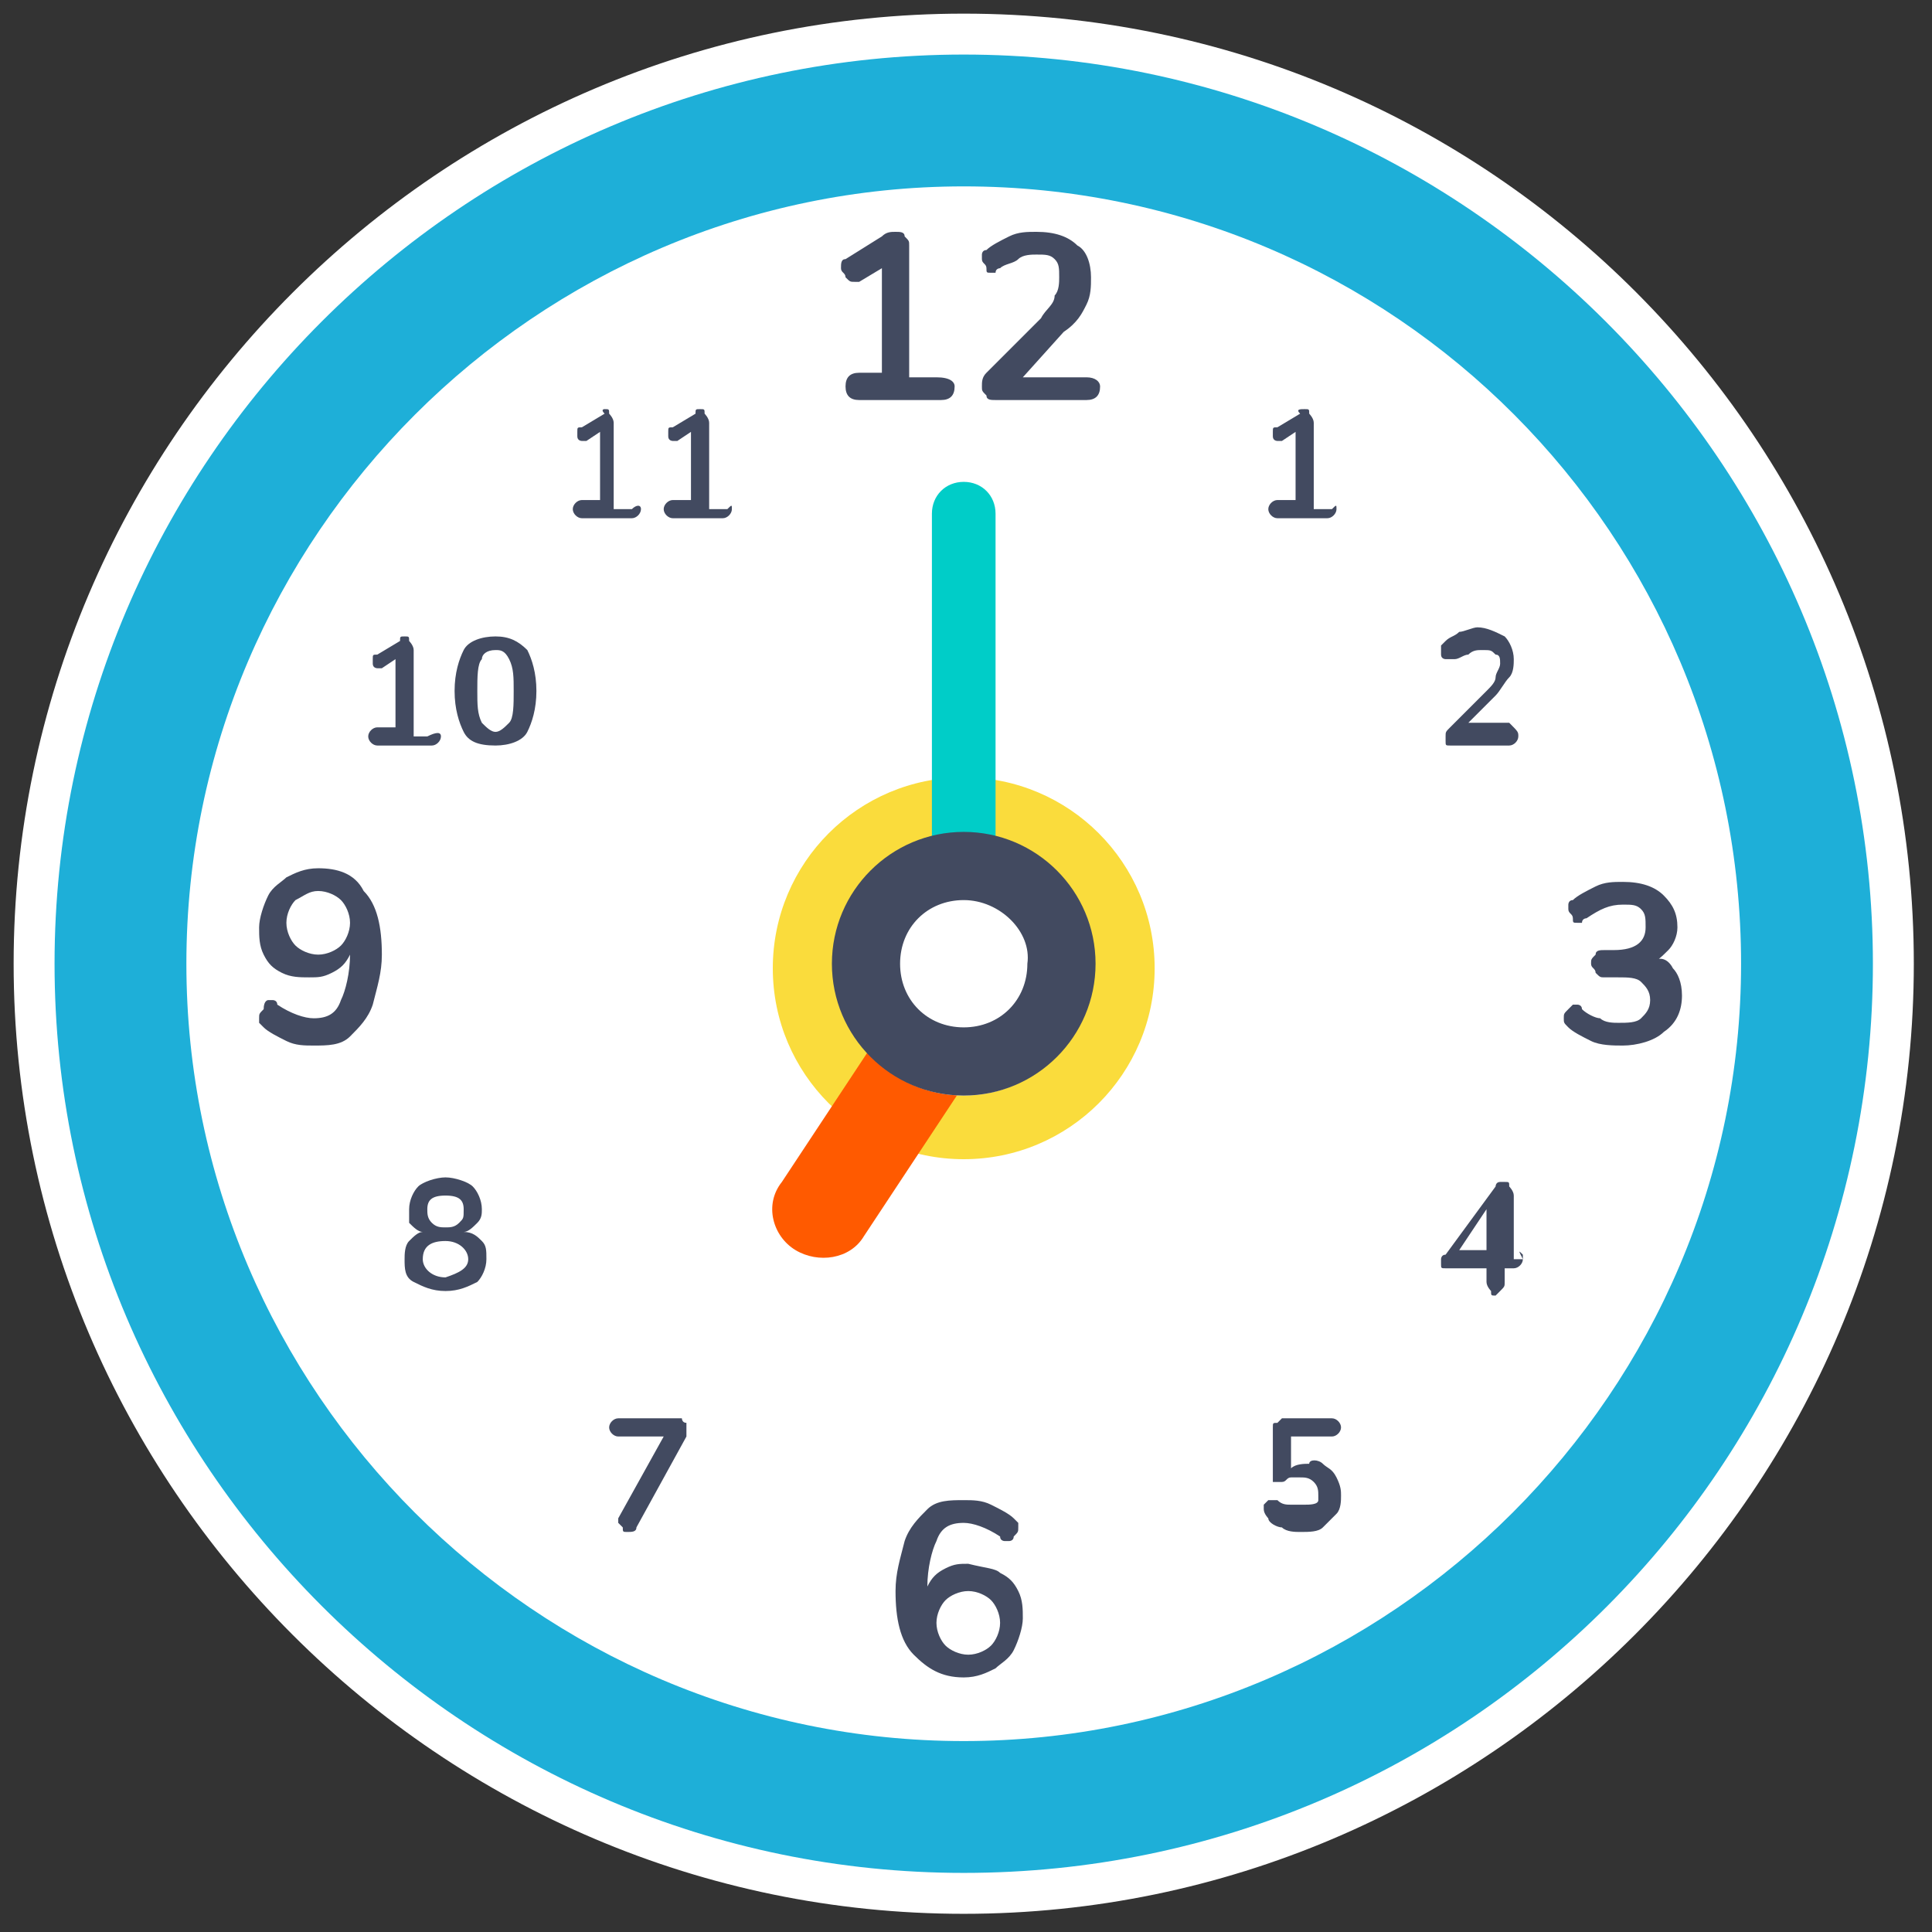 <?xml version="1.0" encoding="utf-8"?>
<!-- Generator: Adobe Illustrator 22.1.0, SVG Export Plug-In . SVG Version: 6.00 Build 0)  -->
<svg version="1.1" id="Layer_1" xmlns="http://www.w3.org/2000/svg" xmlns:xlink="http://www.w3.org/1999/xlink" x="0px" y="0px"
	 viewBox="0 0 42.5 42.5" style="enable-background:new 0 0 42.5 42.5;" xml:space="preserve">
<rect x="0" y="0" width="42.5" height="42.5" fill="#333333" stroke="none"/>
<style type="text/css">
	.st0{fill:#FFFFFF;}
	.st1{fill:#FADC3C;}
	.st2{fill:#424A60;}
	.st3{fill:#1EAFD8;}
	.st4{fill:#FF5A00;}
	.st5{fill:#00CDC8;}
</style>
<g>
	<g>
		<circle class="st0" cx="21.2" cy="21.2" r="20.5"/>
		<path class="st0" d="M21.2,1.3c11,0,20,9,20,20s-9,20-20,20s-20-9-20-20S10.2,1.3,21.2,1.3 M21.2,0.3C9.7,0.3,0.3,9.7,0.3,21.2
			s9.4,20.9,20.9,20.9s20.9-9.4,20.9-20.9S32.8,0.3,21.2,0.3L21.2,0.3z"/>
	</g>
	<g>
		<circle class="st0" cx="21.2" cy="21.3" r="18.5"/>
		<circle class="st1" cx="21.2" cy="21.3" r="4.2"/>
		<g>
			<g>
				<path class="st2" d="M21,8.5c0,0.2-0.1,0.3-0.3,0.3h-1.8c-0.2,0-0.3-0.1-0.3-0.3c0-0.2,0.1-0.3,0.3-0.3h0.5V5.9l-0.5,0.3
					c0,0-0.1,0-0.1,0c-0.1,0-0.1,0-0.2-0.1c0-0.1-0.1-0.1-0.1-0.2c0-0.1,0-0.2,0.1-0.2l0.8-0.5c0.1-0.1,0.2-0.1,0.3-0.1
					c0.1,0,0.2,0,0.2,0.1c0.1,0.1,0.1,0.1,0.1,0.2v2.9h0.6C20.9,8.3,21,8.4,21,8.5z"/>
				<path class="st2" d="M24.2,8.5c0,0.2-0.1,0.3-0.3,0.3h-2c-0.1,0-0.2,0-0.2-0.1c-0.1-0.1-0.1-0.1-0.1-0.2c0-0.1,0-0.2,0.1-0.3
					L22.9,7c0.1-0.2,0.3-0.3,0.3-0.5c0.1-0.1,0.1-0.3,0.1-0.4c0-0.2,0-0.3-0.1-0.4c-0.1-0.1-0.2-0.1-0.4-0.1c-0.1,0-0.3,0-0.4,0.1
					c-0.1,0.1-0.3,0.1-0.4,0.2c0,0-0.1,0-0.1,0.1c0,0-0.1,0-0.1,0c-0.1,0-0.1,0-0.1-0.1c0-0.1-0.1-0.1-0.1-0.2c0-0.1,0-0.1,0-0.1
					c0,0,0-0.1,0.1-0.1c0.1-0.1,0.3-0.2,0.5-0.3c0.2-0.1,0.4-0.1,0.6-0.1c0.4,0,0.7,0.1,0.9,0.3C23.9,5.5,24,5.8,24,6.1
					c0,0.2,0,0.4-0.1,0.6c-0.1,0.2-0.2,0.4-0.5,0.6l-0.9,1h1.4C24.1,8.3,24.2,8.4,24.2,8.5z"/>
			</g>
			<g>
				<path class="st2" d="M22,34.6c0.2,0.1,0.3,0.2,0.4,0.4c0.1,0.2,0.1,0.4,0.1,0.6c0,0.2-0.1,0.5-0.2,0.7c-0.1,0.2-0.3,0.3-0.4,0.4
					c-0.2,0.1-0.4,0.2-0.7,0.2c-0.5,0-0.8-0.2-1.1-0.5c-0.3-0.3-0.4-0.8-0.4-1.4c0-0.4,0.1-0.7,0.2-1.1c0.1-0.3,0.3-0.5,0.5-0.7
					c0.2-0.2,0.5-0.2,0.8-0.2c0.2,0,0.4,0,0.6,0.1s0.4,0.2,0.5,0.3c0,0,0.1,0.1,0.1,0.1c0,0,0,0.1,0,0.1c0,0.1,0,0.1-0.1,0.2
					c0,0.1-0.1,0.1-0.1,0.1c0,0-0.1,0-0.1,0c0,0-0.1,0-0.1-0.1c-0.3-0.2-0.6-0.3-0.8-0.3c-0.3,0-0.5,0.1-0.6,0.4
					c-0.1,0.2-0.2,0.6-0.2,1c0.1-0.2,0.2-0.3,0.4-0.4c0.2-0.1,0.3-0.1,0.5-0.1C21.7,34.5,21.9,34.5,22,34.6z M21.8,36.2
					c0.1-0.1,0.2-0.3,0.2-0.5s-0.1-0.4-0.2-0.5c-0.1-0.1-0.3-0.2-0.5-0.2s-0.4,0.1-0.5,0.2c-0.1,0.1-0.2,0.3-0.2,0.5
					c0,0.2,0.1,0.4,0.2,0.5c0.1,0.1,0.3,0.2,0.5,0.2C21.5,36.4,21.7,36.3,21.8,36.2z"/>
			</g>
			<g>
				<path class="st2" d="M8,19.6c0.3,0.3,0.4,0.8,0.4,1.4c0,0.4-0.1,0.7-0.2,1.1c-0.1,0.3-0.3,0.5-0.5,0.7c-0.2,0.2-0.5,0.2-0.8,0.2
					c-0.2,0-0.4,0-0.6-0.1c-0.2-0.1-0.4-0.2-0.5-0.3c0,0-0.1-0.1-0.1-0.1c0,0,0-0.1,0-0.1c0-0.1,0-0.1,0.1-0.2C5.8,22,5.9,22,5.9,22
					C6,22,6,22,6,22c0,0,0.1,0,0.1,0.1c0.3,0.2,0.6,0.3,0.8,0.3c0.3,0,0.5-0.1,0.6-0.4c0.1-0.2,0.2-0.6,0.2-1
					c-0.1,0.2-0.2,0.3-0.4,0.4c-0.2,0.1-0.3,0.1-0.5,0.1c-0.2,0-0.4,0-0.6-0.1c-0.2-0.1-0.3-0.2-0.4-0.4c-0.1-0.2-0.1-0.4-0.1-0.6
					c0-0.2,0.1-0.5,0.2-0.7c0.1-0.2,0.3-0.3,0.4-0.4c0.2-0.1,0.4-0.2,0.7-0.2C7.4,19.1,7.8,19.2,8,19.6z M7.5,20.8
					c0.1-0.1,0.2-0.3,0.2-0.5c0-0.2-0.1-0.4-0.2-0.5c-0.1-0.1-0.3-0.2-0.5-0.2s-0.3,0.1-0.5,0.2c-0.1,0.1-0.2,0.3-0.2,0.5
					c0,0.2,0.1,0.4,0.2,0.5C6.6,20.9,6.8,21,7,21C7.2,21,7.4,20.9,7.5,20.8z"/>
			</g>
			<g>
				<path class="st2" d="M10.6,27.3c0.1,0.1,0.1,0.2,0.1,0.4c0,0.2-0.1,0.4-0.2,0.5c-0.2,0.1-0.4,0.2-0.7,0.2
					c-0.3,0-0.5-0.1-0.7-0.2c-0.2-0.1-0.2-0.3-0.2-0.5c0-0.1,0-0.3,0.1-0.4c0.1-0.1,0.2-0.2,0.3-0.2c-0.1,0-0.2-0.1-0.3-0.2
					C9,26.8,9,26.7,9,26.6c0-0.2,0.1-0.4,0.2-0.5c0.1-0.1,0.4-0.2,0.6-0.2s0.5,0.1,0.6,0.2c0.1,0.1,0.2,0.3,0.2,0.5
					c0,0.1,0,0.2-0.1,0.3c-0.1,0.1-0.2,0.2-0.3,0.2C10.4,27.1,10.5,27.2,10.6,27.3z M10.3,27.7c0-0.2-0.2-0.4-0.5-0.4
					c-0.3,0-0.5,0.1-0.5,0.4c0,0.2,0.2,0.4,0.5,0.4C10.1,28,10.3,27.9,10.3,27.7z M9.4,26.6c0,0.1,0,0.2,0.1,0.3S9.7,27,9.8,27
					c0.1,0,0.2,0,0.3-0.1s0.1-0.1,0.1-0.3c0-0.2-0.1-0.3-0.4-0.3C9.5,26.3,9.4,26.4,9.4,26.6z"/>
			</g>
			<g>
				<path class="st2" d="M9.7,16.2c0,0.1-0.1,0.2-0.2,0.2H8.3c-0.1,0-0.2-0.1-0.2-0.2c0-0.1,0.1-0.2,0.2-0.2h0.4v-1.5l-0.3,0.2
					c0,0-0.1,0-0.1,0c0,0-0.1,0-0.1-0.1c0,0,0-0.1,0-0.1c0-0.1,0-0.1,0.1-0.1l0.5-0.3C8.8,14,8.8,14,8.9,14S9,14,9,14.1
					c0,0,0.1,0.1,0.1,0.2v1.9h0.3C9.6,16.1,9.7,16.1,9.7,16.2z"/>
				<path class="st2" d="M10.2,16.1c-0.1-0.2-0.2-0.5-0.2-0.9s0.1-0.7,0.2-0.9s0.4-0.3,0.7-0.3s0.5,0.1,0.7,0.3
					c0.1,0.2,0.2,0.5,0.2,0.9s-0.1,0.7-0.2,0.9c-0.1,0.2-0.4,0.3-0.7,0.3C10.5,16.4,10.3,16.3,10.2,16.1z M11.2,15.9
					c0.1-0.1,0.1-0.4,0.1-0.7c0-0.3,0-0.5-0.1-0.7s-0.2-0.2-0.3-0.2c-0.2,0-0.3,0.1-0.3,0.2c-0.1,0.1-0.1,0.4-0.1,0.7
					c0,0.3,0,0.5,0.1,0.7c0.1,0.1,0.2,0.2,0.3,0.2C11,16.1,11.1,16,11.2,15.9z"/>
			</g>
			<g>
				<path class="st2" d="M14.1,11.2c0,0.1-0.1,0.2-0.2,0.2h-1.1c-0.1,0-0.2-0.1-0.2-0.2c0-0.1,0.1-0.2,0.2-0.2h0.4V9.5l-0.3,0.2
					c0,0-0.1,0-0.1,0c0,0-0.1,0-0.1-0.1c0,0,0-0.1,0-0.1c0-0.1,0-0.1,0.1-0.1l0.5-0.3C13.2,9,13.3,9,13.3,9c0.1,0,0.1,0,0.1,0.1
					c0,0,0.1,0.1,0.1,0.2v1.9h0.4C14,11.1,14.1,11.1,14.1,11.2z"/>
				<path class="st2" d="M16.1,11.2c0,0.1-0.1,0.2-0.2,0.2h-1.1c-0.1,0-0.2-0.1-0.2-0.2c0-0.1,0.1-0.2,0.2-0.2h0.4V9.5l-0.3,0.2
					c0,0-0.1,0-0.1,0c0,0-0.1,0-0.1-0.1c0,0,0-0.1,0-0.1c0-0.1,0-0.1,0.1-0.1l0.5-0.3C15.3,9,15.3,9,15.4,9s0.1,0,0.1,0.1
					c0,0,0.1,0.1,0.1,0.2v1.9h0.4C16.1,11.1,16.1,11.1,16.1,11.2z"/>
			</g>
			<g>
				<path class="st2" d="M33.4,16.2c0,0.1-0.1,0.2-0.2,0.2h-1.3c-0.1,0-0.1,0-0.1-0.1c0,0,0-0.1,0-0.1c0-0.1,0-0.1,0.1-0.2l0.8-0.8
					c0.1-0.1,0.2-0.2,0.2-0.3c0-0.1,0.1-0.2,0.1-0.3c0-0.1,0-0.2-0.1-0.2c-0.1-0.1-0.1-0.1-0.3-0.1c-0.1,0-0.2,0-0.3,0.1
					c-0.1,0-0.2,0.1-0.3,0.1c0,0,0,0-0.1,0s0,0-0.1,0c0,0-0.1,0-0.1-0.1c0,0,0-0.1,0-0.1c0,0,0-0.1,0-0.1c0,0,0,0,0.1-0.1
					c0.1-0.1,0.2-0.1,0.3-0.2c0.1,0,0.3-0.1,0.4-0.1c0.2,0,0.4,0.1,0.6,0.2c0.1,0.1,0.2,0.3,0.2,0.5c0,0.1,0,0.3-0.1,0.4
					c-0.1,0.1-0.2,0.3-0.3,0.4l-0.6,0.6h0.9C33.4,16.1,33.4,16.1,33.4,16.2z"/>
			</g>
			<g>
				<path class="st2" d="M33.5,27.6c0,0,0,0.1,0,0.1c0,0.1-0.1,0.2-0.2,0.2h-0.2v0.3c0,0.1,0,0.1-0.1,0.2c0,0-0.1,0.1-0.1,0.1
					c-0.1,0-0.1,0-0.1-0.1c0,0-0.1-0.1-0.1-0.2v-0.3h-0.9c-0.1,0-0.1,0-0.1-0.1c0,0,0-0.1,0-0.1s0-0.1,0.1-0.1l1.1-1.5
					c0,0,0-0.1,0.1-0.1c0,0,0.1,0,0.1,0c0.1,0,0.1,0,0.1,0.1c0,0,0.1,0.1,0.1,0.2v1.4h0.2C33.4,27.5,33.4,27.5,33.5,27.6z
					 M32.1,27.5h0.6v-0.9L32.1,27.5z"/>
			</g>
			<g>
				<path class="st2" d="M29.1,32.2c0.1,0.1,0.2,0.1,0.3,0.3s0.1,0.3,0.1,0.4c0,0.1,0,0.3-0.1,0.4c-0.1,0.1-0.2,0.2-0.3,0.3
					c-0.1,0.1-0.3,0.1-0.5,0.1c-0.1,0-0.3,0-0.4-0.1c-0.1,0-0.3-0.1-0.3-0.2c0,0-0.1-0.1-0.1-0.2c0,0,0-0.1,0-0.1
					c0,0,0.1-0.1,0.1-0.1c0,0,0,0,0.1,0c0,0,0,0,0.1,0c0.1,0.1,0.2,0.1,0.3,0.1c0.1,0,0.2,0,0.3,0c0.1,0,0.3,0,0.3-0.1
					C29,33.1,29,33,29,32.9c0-0.1,0-0.2-0.1-0.3c-0.1-0.1-0.2-0.1-0.3-0.1c-0.1,0-0.2,0-0.2,0c-0.1,0-0.1,0.1-0.2,0.1
					c0,0-0.1,0-0.1,0c0,0-0.1,0-0.1,0c0,0,0-0.1,0-0.1v-1.1c0-0.1,0-0.1,0.1-0.1c0,0,0.1-0.1,0.1-0.1h1.1c0.1,0,0.2,0.1,0.2,0.2
					c0,0.1-0.1,0.2-0.2,0.2h-0.9v0.7c0.1-0.1,0.3-0.1,0.4-0.1C28.8,32.1,29,32.1,29.1,32.2z"/>
			</g>
			<g>
				<path class="st2" d="M15.1,31.3c0,0,0,0.1,0,0.1c0,0,0,0.1,0,0.2l-1.1,2c0,0.1-0.1,0.1-0.2,0.1c-0.1,0-0.1,0-0.1-0.1
					c0,0-0.1-0.1-0.1-0.1c0,0,0-0.1,0-0.1l1-1.8h-1c-0.1,0-0.2-0.1-0.2-0.2c0-0.1,0.1-0.2,0.2-0.2h1.4C15,31.2,15,31.3,15.1,31.3z"
					/>
			</g>
			<g>
				<path class="st2" d="M29.4,11.2c0,0.1-0.1,0.2-0.2,0.2h-1.1c-0.1,0-0.2-0.1-0.2-0.2c0-0.1,0.1-0.2,0.2-0.2h0.4V9.5l-0.3,0.2
					c0,0-0.1,0-0.1,0c0,0-0.1,0-0.1-0.1c0,0,0-0.1,0-0.1c0-0.1,0-0.1,0.1-0.1l0.5-0.3C28.5,9,28.6,9,28.7,9s0.1,0,0.1,0.1
					c0,0,0.1,0.1,0.1,0.2v1.9h0.4C29.4,11.1,29.4,11.1,29.4,11.2z"/>
			</g>
			<g>
				<path class="st2" d="M36.8,21.3c0.1,0.1,0.2,0.3,0.2,0.6c0,0.3-0.1,0.6-0.4,0.8c-0.2,0.2-0.6,0.3-0.9,0.3c-0.2,0-0.5,0-0.7-0.1
					c-0.2-0.1-0.4-0.2-0.5-0.3c-0.1-0.1-0.1-0.1-0.1-0.2c0-0.1,0-0.1,0.1-0.2c0,0,0.1-0.1,0.1-0.1c0,0,0.1,0,0.1,0
					c0,0,0.1,0,0.1,0.1c0.1,0.1,0.3,0.2,0.4,0.2c0.1,0.1,0.3,0.1,0.4,0.1c0.2,0,0.4,0,0.5-0.1c0.1-0.1,0.2-0.2,0.2-0.4
					c0-0.2-0.1-0.3-0.2-0.4c-0.1-0.1-0.3-0.1-0.5-0.1h-0.3c-0.1,0-0.1,0-0.2-0.1c0-0.1-0.1-0.1-0.1-0.2c0-0.1,0-0.1,0.1-0.2
					c0-0.1,0.1-0.1,0.2-0.1h0.2c0.5,0,0.7-0.2,0.7-0.5c0-0.2,0-0.3-0.1-0.4c-0.1-0.1-0.2-0.1-0.4-0.1c-0.3,0-0.5,0.1-0.8,0.3
					c0,0-0.1,0-0.1,0.1c0,0-0.1,0-0.1,0c-0.1,0-0.1,0-0.1-0.1c0-0.1-0.1-0.1-0.1-0.2c0-0.1,0-0.1,0-0.1c0,0,0-0.1,0.1-0.1
					c0.1-0.1,0.3-0.2,0.5-0.3c0.2-0.1,0.4-0.1,0.6-0.1c0.4,0,0.7,0.1,0.9,0.3c0.2,0.2,0.3,0.4,0.3,0.7c0,0.2-0.1,0.4-0.2,0.5
					c-0.1,0.1-0.3,0.3-0.4,0.3C36.5,21,36.7,21.1,36.8,21.3z"/>
			</g>
		</g>
		<path class="st3" d="M21.2,41.2c-11,0-20-9-20-20s9-20,20-20s20,9,20,20S32.3,41.2,21.2,41.2z M21.2,4.1
			c-9.4,0-17.1,7.7-17.1,17.1s7.7,17.1,17.1,17.1s17.1-7.7,17.1-17.1S30.7,4.1,21.2,4.1z"/>
		<path class="st4" d="M17.2,26l3.7-5.6c0.3-0.5,1-0.6,1.5-0.3c0.5,0.3,0.6,1,0.3,1.5L19,27.2c-0.3,0.5-1,0.6-1.5,0.3
			C17,27.2,16.8,26.5,17.2,26z"/>
		<path class="st5" d="M21.2,19.8c-0.4,0-0.7-0.3-0.7-0.7v-7.8c0-0.4,0.3-0.7,0.7-0.7s0.7,0.3,0.7,0.7v7.8
			C22,19.5,21.7,19.8,21.2,19.8z"/>
		<g>
			<circle class="st0" cx="21.2" cy="21.3" r="2.8"/>
			<path class="st2" d="M21.2,24.1c-1.6,0-2.9-1.3-2.9-2.9s1.3-2.9,2.9-2.9s2.9,1.3,2.9,2.9S22.8,24.1,21.2,24.1z M21.2,19.8
				c-0.8,0-1.4,0.6-1.4,1.4c0,0.8,0.6,1.4,1.4,1.4c0.8,0,1.4-0.6,1.4-1.4C22.7,20.5,22,19.8,21.2,19.8z"/>
		</g>
	</g>
</g>
</svg>
